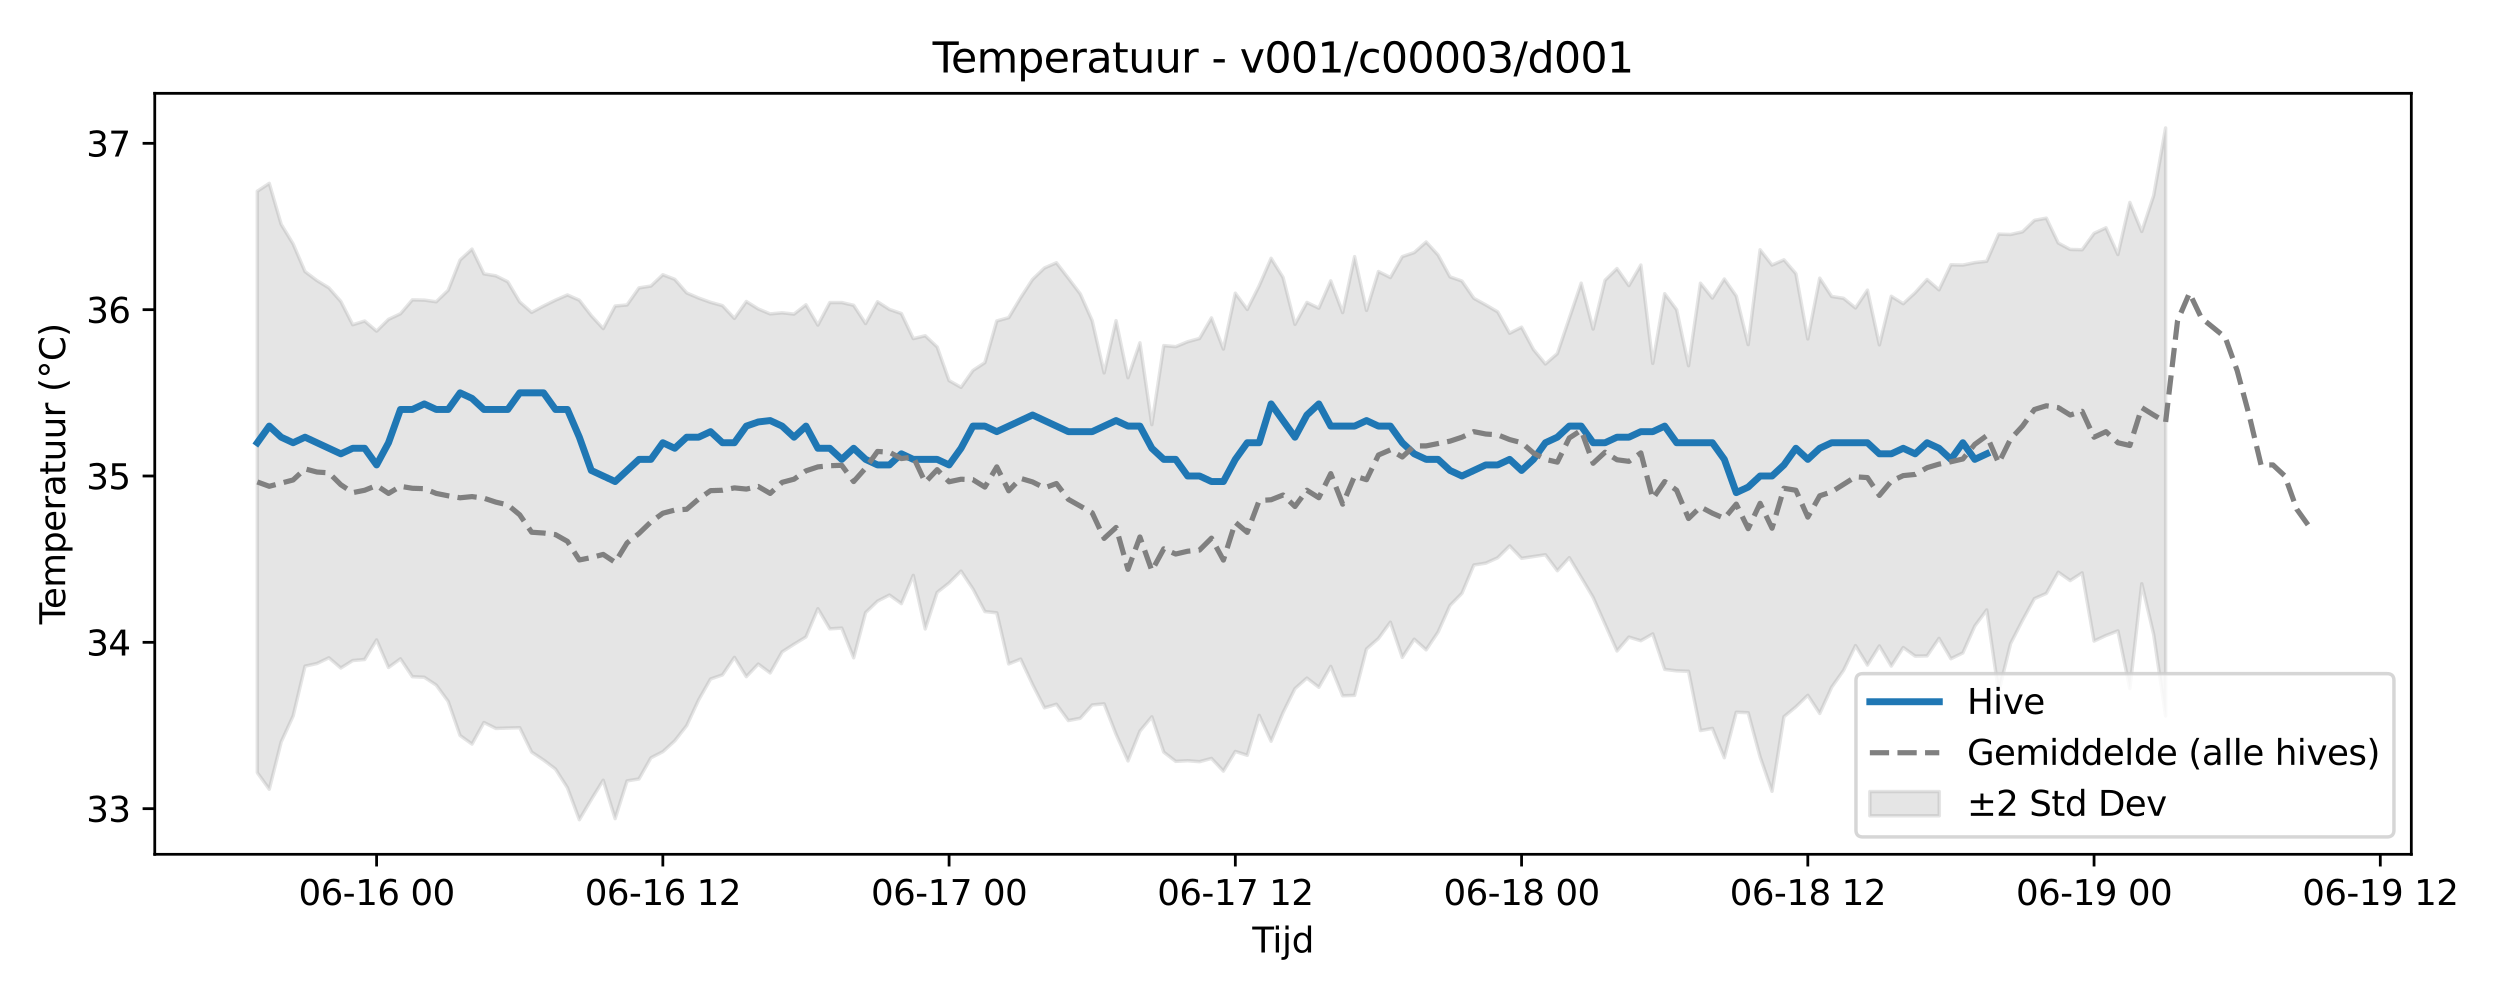 <?xml version="1.0" encoding="utf-8" standalone="no"?>
<!DOCTYPE svg PUBLIC "-//W3C//DTD SVG 1.1//EN"
  "http://www.w3.org/Graphics/SVG/1.1/DTD/svg11.dtd">
<svg xmlns:xlink="http://www.w3.org/1999/xlink" width="720pt" height="288pt" viewBox="0 0 720 288" xmlns="http://www.w3.org/2000/svg" version="1.1">
 <defs>
  <style type="text/css">*{stroke-linejoin: round; stroke-linecap: butt}</style>
 </defs>
 <g id="figure_1">
  <g id="patch_1">
   <path d="M 0 288 
L 720 288 
L 720 0 
L 0 0 
z
" style="fill: #ffffff"/>
  </g>
  <g id="axes_1">
   <g id="patch_2">
    <path d="M 44.57 246.04 
L 694.458 246.04 
L 694.458 26.88 
L 44.57 26.88 
z
" style="fill: #ffffff"/>
   </g>
   <g id="FillBetweenPolyCollection_1">
    <defs>
     <path id="mcba9073048" d="M 74.11 -232.936 
L 74.11 -65.467 
L 77.545 -60.697 
L 80.98 -74.314 
L 84.415 -81.785 
L 87.85 -96.146 
L 91.285 -96.903 
L 94.72 -98.552 
L 98.155 -95.611 
L 101.59 -97.761 
L 105.025 -98.066 
L 108.46 -103.706 
L 111.895 -95.758 
L 115.329 -98.254 
L 118.764 -93.105 
L 122.199 -92.952 
L 125.634 -90.692 
L 129.069 -86.013 
L 132.504 -76.17 
L 135.939 -73.7 
L 139.374 -79.916 
L 142.809 -78.207 
L 146.244 -78.321 
L 149.679 -78.419 
L 153.114 -71.398 
L 156.549 -69.102 
L 159.984 -66.494 
L 163.418 -61.129 
L 166.853 -51.922 
L 170.288 -57.728 
L 173.723 -63.29 
L 177.158 -52.234 
L 180.593 -63.094 
L 184.028 -63.657 
L 187.463 -69.746 
L 190.898 -71.509 
L 194.333 -74.642 
L 197.768 -79.026 
L 201.203 -86.42 
L 204.638 -92.445 
L 208.072 -93.63 
L 211.507 -98.669 
L 214.942 -93.121 
L 218.377 -96.745 
L 221.812 -94.189 
L 225.247 -100.257 
L 228.682 -102.459 
L 232.117 -104.56 
L 235.552 -112.694 
L 238.987 -106.892 
L 242.422 -107.108 
L 245.857 -98.554 
L 249.292 -111.562 
L 252.727 -114.868 
L 256.161 -116.622 
L 259.596 -114.153 
L 263.031 -122.297 
L 266.466 -106.865 
L 269.901 -117.395 
L 273.336 -120.101 
L 276.771 -123.523 
L 280.206 -118.385 
L 283.641 -111.872 
L 287.076 -111.505 
L 290.511 -96.785 
L 293.946 -98.182 
L 297.381 -90.851 
L 300.816 -84.145 
L 304.25 -85.165 
L 307.685 -80.475 
L 311.12 -81.133 
L 314.555 -84.973 
L 317.99 -85.285 
L 321.425 -76.521 
L 324.86 -68.855 
L 328.295 -77.425 
L 331.73 -81.554 
L 335.165 -71.378 
L 338.6 -68.726 
L 342.035 -68.908 
L 345.47 -68.639 
L 348.904 -69.566 
L 352.339 -65.922 
L 355.774 -71.575 
L 359.209 -70.478 
L 362.644 -81.977 
L 366.079 -74.526 
L 369.514 -82.755 
L 372.949 -89.666 
L 376.384 -92.711 
L 379.819 -90.066 
L 383.254 -96.074 
L 386.689 -87.609 
L 390.124 -87.739 
L 393.559 -101.095 
L 396.993 -104.113 
L 400.428 -108.805 
L 403.863 -98.673 
L 407.298 -103.905 
L 410.733 -100.845 
L 414.168 -105.962 
L 417.603 -113.628 
L 421.038 -117.116 
L 424.473 -125.276 
L 427.908 -125.812 
L 431.343 -127.363 
L 434.778 -130.782 
L 438.213 -127.203 
L 441.647 -127.716 
L 445.082 -128.231 
L 448.517 -123.631 
L 451.952 -127.396 
L 455.387 -121.722 
L 458.822 -115.939 
L 462.257 -108.224 
L 465.692 -100.519 
L 469.127 -104.516 
L 472.562 -103.468 
L 475.997 -105.432 
L 479.432 -95.215 
L 482.867 -94.793 
L 486.302 -94.668 
L 489.736 -77.595 
L 493.171 -78.221 
L 496.606 -69.768 
L 500.041 -82.883 
L 503.476 -82.738 
L 506.911 -70.021 
L 510.346 -60.088 
L 513.781 -81.582 
L 517.216 -84.422 
L 520.651 -87.752 
L 524.086 -82.527 
L 527.521 -90.081 
L 530.956 -94.946 
L 534.391 -102.063 
L 537.825 -96.459 
L 541.26 -101.97 
L 544.695 -96.181 
L 548.13 -101.516 
L 551.565 -99.034 
L 555 -99.105 
L 558.435 -104.139 
L 561.87 -98.284 
L 565.305 -99.966 
L 568.74 -107.702 
L 572.175 -112.332 
L 575.61 -88.7 
L 579.045 -102.644 
L 582.479 -109.329 
L 585.914 -115.597 
L 589.349 -117.1 
L 592.784 -123.203 
L 596.219 -120.788 
L 599.654 -123.007 
L 603.089 -103.378 
L 606.524 -104.975 
L 609.959 -106.298 
L 613.394 -89.693 
L 616.829 -119.877 
L 620.264 -105.249 
L 623.699 -81.801 
L 623.699 -251.158 
L 623.699 -251.158 
L 620.264 -231.702 
L 616.829 -221.332 
L 613.394 -229.695 
L 609.959 -214.686 
L 606.524 -222.396 
L 603.089 -220.799 
L 599.654 -216.074 
L 596.219 -216.164 
L 592.784 -218.007 
L 589.349 -225.174 
L 585.914 -224.548 
L 582.479 -221.236 
L 579.045 -220.469 
L 575.61 -220.575 
L 572.175 -212.758 
L 568.74 -212.37 
L 565.305 -211.666 
L 561.87 -211.751 
L 558.435 -204.528 
L 555 -207.509 
L 551.565 -203.702 
L 548.13 -200.536 
L 544.695 -202.678 
L 541.26 -188.676 
L 537.825 -204.452 
L 534.391 -199.305 
L 530.956 -202.088 
L 527.521 -202.619 
L 524.086 -207.892 
L 520.651 -190.388 
L 517.216 -209.19 
L 513.781 -213.171 
L 510.346 -211.665 
L 506.911 -216.064 
L 503.476 -188.748 
L 500.041 -202.745 
L 496.606 -207.649 
L 493.171 -202.161 
L 489.736 -206.437 
L 486.302 -182.673 
L 482.867 -198.819 
L 479.432 -203.415 
L 475.997 -183.352 
L 472.562 -211.662 
L 469.127 -205.748 
L 465.692 -210.657 
L 462.257 -207.286 
L 458.822 -193.23 
L 455.387 -206.447 
L 451.952 -196.325 
L 448.517 -186.176 
L 445.082 -183.173 
L 441.647 -187.338 
L 438.213 -193.781 
L 434.778 -192.027 
L 431.343 -198.183 
L 427.908 -200.19 
L 424.473 -202.095 
L 421.038 -207.062 
L 417.603 -208.268 
L 414.168 -214.566 
L 410.733 -218.315 
L 407.298 -215.255 
L 403.863 -214.1 
L 400.428 -208.073 
L 396.993 -209.8 
L 393.559 -198.6 
L 390.124 -214.085 
L 386.689 -197.982 
L 383.254 -207.118 
L 379.819 -199.25 
L 376.384 -200.902 
L 372.949 -194.594 
L 369.514 -208.12 
L 366.079 -213.612 
L 362.644 -205.705 
L 359.209 -198.879 
L 355.774 -203.561 
L 352.339 -187.468 
L 348.904 -196.446 
L 345.47 -190.53 
L 342.035 -189.576 
L 338.6 -188.162 
L 335.165 -188.475 
L 331.73 -165.715 
L 328.295 -189.271 
L 324.86 -179.213 
L 321.425 -195.65 
L 317.99 -180.613 
L 314.555 -195.638 
L 311.12 -203.355 
L 307.685 -207.89 
L 304.25 -212.325 
L 300.816 -210.836 
L 297.381 -207.552 
L 293.946 -202.273 
L 290.511 -196.523 
L 287.076 -195.565 
L 283.641 -183.565 
L 280.206 -181.31 
L 276.771 -176.438 
L 273.336 -178.396 
L 269.901 -188.078 
L 266.466 -191.309 
L 263.031 -190.476 
L 259.596 -197.707 
L 256.161 -198.887 
L 252.727 -201.098 
L 249.292 -194.824 
L 245.857 -200.076 
L 242.422 -200.874 
L 238.987 -200.862 
L 235.552 -194.376 
L 232.117 -200.229 
L 228.682 -197.54 
L 225.247 -197.917 
L 221.812 -197.598 
L 218.377 -199.034 
L 214.942 -201.175 
L 211.507 -196.312 
L 208.072 -199.983 
L 204.638 -200.939 
L 201.203 -202.174 
L 197.768 -203.637 
L 194.333 -207.565 
L 190.898 -208.874 
L 187.463 -205.618 
L 184.028 -205.092 
L 180.593 -200.181 
L 177.158 -199.864 
L 173.723 -193.37 
L 170.288 -197.107 
L 166.853 -201.544 
L 163.418 -203.058 
L 159.984 -201.57 
L 156.549 -199.875 
L 153.114 -198.035 
L 149.679 -201.051 
L 146.244 -206.852 
L 142.809 -208.563 
L 139.374 -209.134 
L 135.939 -216.262 
L 132.504 -213.108 
L 129.069 -204.406 
L 125.634 -201.095 
L 122.199 -201.573 
L 118.764 -201.648 
L 115.329 -197.639 
L 111.895 -196.029 
L 108.46 -192.643 
L 105.025 -195.547 
L 101.59 -194.482 
L 98.155 -201.194 
L 94.72 -205.097 
L 91.285 -207.201 
L 87.85 -209.784 
L 84.415 -217.757 
L 80.98 -223.404 
L 77.545 -235.196 
L 74.11 -232.936 
z
" style="stroke: #808080; stroke-opacity: 0.2"/>
    </defs>
    <g clip-path="url(#p0c2da0028e)">
     <use xlink:href="#mcba9073048" x="0" y="288" style="fill: #808080; fill-opacity: 0.2; stroke: #808080; stroke-opacity: 0.2"/>
    </g>
   </g>
   <g id="matplotlib.axis_1">
    <g id="xtick_1">
     <g id="line2d_1">
      <defs>
       <path id="m0d8012e1e4" d="M 0 0 
L 0 3.5 
" style="stroke: #000000; stroke-width: 0.8"/>
      </defs>
      <g>
       <use xlink:href="#m0d8012e1e4" x="108.46" y="246.04" style="stroke: #000000; stroke-width: 0.8"/>
      </g>
     </g>
     <g id="text_1">
      <!-- 06-16 00 -->
      <g transform="translate(85.979 260.638) scale(0.1 -0.1)">
       <defs>
        <path id="DejaVuSans-30" d="M 2034 4250 
Q 1547 4250 1301 3770 
Q 1056 3291 1056 2328 
Q 1056 1369 1301 889 
Q 1547 409 2034 409 
Q 2525 409 2770 889 
Q 3016 1369 3016 2328 
Q 3016 3291 2770 3770 
Q 2525 4250 2034 4250 
z
M 2034 4750 
Q 2819 4750 3233 4129 
Q 3647 3509 3647 2328 
Q 3647 1150 3233 529 
Q 2819 -91 2034 -91 
Q 1250 -91 836 529 
Q 422 1150 422 2328 
Q 422 3509 836 4129 
Q 1250 4750 2034 4750 
z
" transform="scale(0.016)"/>
        <path id="DejaVuSans-36" d="M 2113 2584 
Q 1688 2584 1439 2293 
Q 1191 2003 1191 1497 
Q 1191 994 1439 701 
Q 1688 409 2113 409 
Q 2538 409 2786 701 
Q 3034 994 3034 1497 
Q 3034 2003 2786 2293 
Q 2538 2584 2113 2584 
z
M 3366 4563 
L 3366 3988 
Q 3128 4100 2886 4159 
Q 2644 4219 2406 4219 
Q 1781 4219 1451 3797 
Q 1122 3375 1075 2522 
Q 1259 2794 1537 2939 
Q 1816 3084 2150 3084 
Q 2853 3084 3261 2657 
Q 3669 2231 3669 1497 
Q 3669 778 3244 343 
Q 2819 -91 2113 -91 
Q 1303 -91 875 529 
Q 447 1150 447 2328 
Q 447 3434 972 4092 
Q 1497 4750 2381 4750 
Q 2619 4750 2861 4703 
Q 3103 4656 3366 4563 
z
" transform="scale(0.016)"/>
        <path id="DejaVuSans-2d" d="M 313 2009 
L 1997 2009 
L 1997 1497 
L 313 1497 
L 313 2009 
z
" transform="scale(0.016)"/>
        <path id="DejaVuSans-31" d="M 794 531 
L 1825 531 
L 1825 4091 
L 703 3866 
L 703 4441 
L 1819 4666 
L 2450 4666 
L 2450 531 
L 3481 531 
L 3481 0 
L 794 0 
L 794 531 
z
" transform="scale(0.016)"/>
        <path id="DejaVuSans-20" transform="scale(0.016)"/>
       </defs>
       <use xlink:href="#DejaVuSans-30"/>
       <use xlink:href="#DejaVuSans-36" transform="translate(63.623 0)"/>
       <use xlink:href="#DejaVuSans-2d" transform="translate(127.246 0)"/>
       <use xlink:href="#DejaVuSans-31" transform="translate(163.33 0)"/>
       <use xlink:href="#DejaVuSans-36" transform="translate(226.953 0)"/>
       <use xlink:href="#DejaVuSans-20" transform="translate(290.576 0)"/>
       <use xlink:href="#DejaVuSans-30" transform="translate(322.363 0)"/>
       <use xlink:href="#DejaVuSans-30" transform="translate(385.986 0)"/>
      </g>
     </g>
    </g>
    <g id="xtick_2">
     <g id="line2d_2">
      <g>
       <use xlink:href="#m0d8012e1e4" x="190.898" y="246.04" style="stroke: #000000; stroke-width: 0.8"/>
      </g>
     </g>
     <g id="text_2">
      <!-- 06-16 12 -->
      <g transform="translate(168.417 260.638) scale(0.1 -0.1)">
       <defs>
        <path id="DejaVuSans-32" d="M 1228 531 
L 3431 531 
L 3431 0 
L 469 0 
L 469 531 
Q 828 903 1448 1529 
Q 2069 2156 2228 2338 
Q 2531 2678 2651 2914 
Q 2772 3150 2772 3378 
Q 2772 3750 2511 3984 
Q 2250 4219 1831 4219 
Q 1534 4219 1204 4116 
Q 875 4013 500 3803 
L 500 4441 
Q 881 4594 1212 4672 
Q 1544 4750 1819 4750 
Q 2544 4750 2975 4387 
Q 3406 4025 3406 3419 
Q 3406 3131 3298 2873 
Q 3191 2616 2906 2266 
Q 2828 2175 2409 1742 
Q 1991 1309 1228 531 
z
" transform="scale(0.016)"/>
       </defs>
       <use xlink:href="#DejaVuSans-30"/>
       <use xlink:href="#DejaVuSans-36" transform="translate(63.623 0)"/>
       <use xlink:href="#DejaVuSans-2d" transform="translate(127.246 0)"/>
       <use xlink:href="#DejaVuSans-31" transform="translate(163.33 0)"/>
       <use xlink:href="#DejaVuSans-36" transform="translate(226.953 0)"/>
       <use xlink:href="#DejaVuSans-20" transform="translate(290.576 0)"/>
       <use xlink:href="#DejaVuSans-31" transform="translate(322.363 0)"/>
       <use xlink:href="#DejaVuSans-32" transform="translate(385.986 0)"/>
      </g>
     </g>
    </g>
    <g id="xtick_3">
     <g id="line2d_3">
      <g>
       <use xlink:href="#m0d8012e1e4" x="273.336" y="246.04" style="stroke: #000000; stroke-width: 0.8"/>
      </g>
     </g>
     <g id="text_3">
      <!-- 06-17 00 -->
      <g transform="translate(250.856 260.638) scale(0.1 -0.1)">
       <defs>
        <path id="DejaVuSans-37" d="M 525 4666 
L 3525 4666 
L 3525 4397 
L 1831 0 
L 1172 0 
L 2766 4134 
L 525 4134 
L 525 4666 
z
" transform="scale(0.016)"/>
       </defs>
       <use xlink:href="#DejaVuSans-30"/>
       <use xlink:href="#DejaVuSans-36" transform="translate(63.623 0)"/>
       <use xlink:href="#DejaVuSans-2d" transform="translate(127.246 0)"/>
       <use xlink:href="#DejaVuSans-31" transform="translate(163.33 0)"/>
       <use xlink:href="#DejaVuSans-37" transform="translate(226.953 0)"/>
       <use xlink:href="#DejaVuSans-20" transform="translate(290.576 0)"/>
       <use xlink:href="#DejaVuSans-30" transform="translate(322.363 0)"/>
       <use xlink:href="#DejaVuSans-30" transform="translate(385.986 0)"/>
      </g>
     </g>
    </g>
    <g id="xtick_4">
     <g id="line2d_4">
      <g>
       <use xlink:href="#m0d8012e1e4" x="355.774" y="246.04" style="stroke: #000000; stroke-width: 0.8"/>
      </g>
     </g>
     <g id="text_4">
      <!-- 06-17 12 -->
      <g transform="translate(333.294 260.638) scale(0.1 -0.1)">
       <use xlink:href="#DejaVuSans-30"/>
       <use xlink:href="#DejaVuSans-36" transform="translate(63.623 0)"/>
       <use xlink:href="#DejaVuSans-2d" transform="translate(127.246 0)"/>
       <use xlink:href="#DejaVuSans-31" transform="translate(163.33 0)"/>
       <use xlink:href="#DejaVuSans-37" transform="translate(226.953 0)"/>
       <use xlink:href="#DejaVuSans-20" transform="translate(290.576 0)"/>
       <use xlink:href="#DejaVuSans-31" transform="translate(322.363 0)"/>
       <use xlink:href="#DejaVuSans-32" transform="translate(385.986 0)"/>
      </g>
     </g>
    </g>
    <g id="xtick_5">
     <g id="line2d_5">
      <g>
       <use xlink:href="#m0d8012e1e4" x="438.213" y="246.04" style="stroke: #000000; stroke-width: 0.8"/>
      </g>
     </g>
     <g id="text_5">
      <!-- 06-18 00 -->
      <g transform="translate(415.732 260.638) scale(0.1 -0.1)">
       <defs>
        <path id="DejaVuSans-38" d="M 2034 2216 
Q 1584 2216 1326 1975 
Q 1069 1734 1069 1313 
Q 1069 891 1326 650 
Q 1584 409 2034 409 
Q 2484 409 2743 651 
Q 3003 894 3003 1313 
Q 3003 1734 2745 1975 
Q 2488 2216 2034 2216 
z
M 1403 2484 
Q 997 2584 770 2862 
Q 544 3141 544 3541 
Q 544 4100 942 4425 
Q 1341 4750 2034 4750 
Q 2731 4750 3128 4425 
Q 3525 4100 3525 3541 
Q 3525 3141 3298 2862 
Q 3072 2584 2669 2484 
Q 3125 2378 3379 2068 
Q 3634 1759 3634 1313 
Q 3634 634 3220 271 
Q 2806 -91 2034 -91 
Q 1263 -91 848 271 
Q 434 634 434 1313 
Q 434 1759 690 2068 
Q 947 2378 1403 2484 
z
M 1172 3481 
Q 1172 3119 1398 2916 
Q 1625 2713 2034 2713 
Q 2441 2713 2670 2916 
Q 2900 3119 2900 3481 
Q 2900 3844 2670 4047 
Q 2441 4250 2034 4250 
Q 1625 4250 1398 4047 
Q 1172 3844 1172 3481 
z
" transform="scale(0.016)"/>
       </defs>
       <use xlink:href="#DejaVuSans-30"/>
       <use xlink:href="#DejaVuSans-36" transform="translate(63.623 0)"/>
       <use xlink:href="#DejaVuSans-2d" transform="translate(127.246 0)"/>
       <use xlink:href="#DejaVuSans-31" transform="translate(163.33 0)"/>
       <use xlink:href="#DejaVuSans-38" transform="translate(226.953 0)"/>
       <use xlink:href="#DejaVuSans-20" transform="translate(290.576 0)"/>
       <use xlink:href="#DejaVuSans-30" transform="translate(322.363 0)"/>
       <use xlink:href="#DejaVuSans-30" transform="translate(385.986 0)"/>
      </g>
     </g>
    </g>
    <g id="xtick_6">
     <g id="line2d_6">
      <g>
       <use xlink:href="#m0d8012e1e4" x="520.651" y="246.04" style="stroke: #000000; stroke-width: 0.8"/>
      </g>
     </g>
     <g id="text_6">
      <!-- 06-18 12 -->
      <g transform="translate(498.17 260.638) scale(0.1 -0.1)">
       <use xlink:href="#DejaVuSans-30"/>
       <use xlink:href="#DejaVuSans-36" transform="translate(63.623 0)"/>
       <use xlink:href="#DejaVuSans-2d" transform="translate(127.246 0)"/>
       <use xlink:href="#DejaVuSans-31" transform="translate(163.33 0)"/>
       <use xlink:href="#DejaVuSans-38" transform="translate(226.953 0)"/>
       <use xlink:href="#DejaVuSans-20" transform="translate(290.576 0)"/>
       <use xlink:href="#DejaVuSans-31" transform="translate(322.363 0)"/>
       <use xlink:href="#DejaVuSans-32" transform="translate(385.986 0)"/>
      </g>
     </g>
    </g>
    <g id="xtick_7">
     <g id="line2d_7">
      <g>
       <use xlink:href="#m0d8012e1e4" x="603.089" y="246.04" style="stroke: #000000; stroke-width: 0.8"/>
      </g>
     </g>
     <g id="text_7">
      <!-- 06-19 00 -->
      <g transform="translate(580.609 260.638) scale(0.1 -0.1)">
       <defs>
        <path id="DejaVuSans-39" d="M 703 97 
L 703 672 
Q 941 559 1184 500 
Q 1428 441 1663 441 
Q 2288 441 2617 861 
Q 2947 1281 2994 2138 
Q 2813 1869 2534 1725 
Q 2256 1581 1919 1581 
Q 1219 1581 811 2004 
Q 403 2428 403 3163 
Q 403 3881 828 4315 
Q 1253 4750 1959 4750 
Q 2769 4750 3195 4129 
Q 3622 3509 3622 2328 
Q 3622 1225 3098 567 
Q 2575 -91 1691 -91 
Q 1453 -91 1209 -44 
Q 966 3 703 97 
z
M 1959 2075 
Q 2384 2075 2632 2365 
Q 2881 2656 2881 3163 
Q 2881 3666 2632 3958 
Q 2384 4250 1959 4250 
Q 1534 4250 1286 3958 
Q 1038 3666 1038 3163 
Q 1038 2656 1286 2365 
Q 1534 2075 1959 2075 
z
" transform="scale(0.016)"/>
       </defs>
       <use xlink:href="#DejaVuSans-30"/>
       <use xlink:href="#DejaVuSans-36" transform="translate(63.623 0)"/>
       <use xlink:href="#DejaVuSans-2d" transform="translate(127.246 0)"/>
       <use xlink:href="#DejaVuSans-31" transform="translate(163.33 0)"/>
       <use xlink:href="#DejaVuSans-39" transform="translate(226.953 0)"/>
       <use xlink:href="#DejaVuSans-20" transform="translate(290.576 0)"/>
       <use xlink:href="#DejaVuSans-30" transform="translate(322.363 0)"/>
       <use xlink:href="#DejaVuSans-30" transform="translate(385.986 0)"/>
      </g>
     </g>
    </g>
    <g id="xtick_8">
     <g id="line2d_8">
      <g>
       <use xlink:href="#m0d8012e1e4" x="685.527" y="246.04" style="stroke: #000000; stroke-width: 0.8"/>
      </g>
     </g>
     <g id="text_8">
      <!-- 06-19 12 -->
      <g transform="translate(663.047 260.638) scale(0.1 -0.1)">
       <use xlink:href="#DejaVuSans-30"/>
       <use xlink:href="#DejaVuSans-36" transform="translate(63.623 0)"/>
       <use xlink:href="#DejaVuSans-2d" transform="translate(127.246 0)"/>
       <use xlink:href="#DejaVuSans-31" transform="translate(163.33 0)"/>
       <use xlink:href="#DejaVuSans-39" transform="translate(226.953 0)"/>
       <use xlink:href="#DejaVuSans-20" transform="translate(290.576 0)"/>
       <use xlink:href="#DejaVuSans-31" transform="translate(322.363 0)"/>
       <use xlink:href="#DejaVuSans-32" transform="translate(385.986 0)"/>
      </g>
     </g>
    </g>
    <g id="text_9">
     <!-- Tijd -->
     <g transform="translate(360.664 274.317) scale(0.1 -0.1)">
      <defs>
       <path id="DejaVuSans-54" d="M -19 4666 
L 3928 4666 
L 3928 4134 
L 2272 4134 
L 2272 0 
L 1638 0 
L 1638 4134 
L -19 4134 
L -19 4666 
z
" transform="scale(0.016)"/>
       <path id="DejaVuSans-69" d="M 603 3500 
L 1178 3500 
L 1178 0 
L 603 0 
L 603 3500 
z
M 603 4863 
L 1178 4863 
L 1178 4134 
L 603 4134 
L 603 4863 
z
" transform="scale(0.016)"/>
       <path id="DejaVuSans-6a" d="M 603 3500 
L 1178 3500 
L 1178 -63 
Q 1178 -731 923 -1031 
Q 669 -1331 103 -1331 
L -116 -1331 
L -116 -844 
L 38 -844 
Q 366 -844 484 -692 
Q 603 -541 603 -63 
L 603 3500 
z
M 603 4863 
L 1178 4863 
L 1178 4134 
L 603 4134 
L 603 4863 
z
" transform="scale(0.016)"/>
       <path id="DejaVuSans-64" d="M 2906 2969 
L 2906 4863 
L 3481 4863 
L 3481 0 
L 2906 0 
L 2906 525 
Q 2725 213 2448 61 
Q 2172 -91 1784 -91 
Q 1150 -91 751 415 
Q 353 922 353 1747 
Q 353 2572 751 3078 
Q 1150 3584 1784 3584 
Q 2172 3584 2448 3432 
Q 2725 3281 2906 2969 
z
M 947 1747 
Q 947 1113 1208 752 
Q 1469 391 1925 391 
Q 2381 391 2643 752 
Q 2906 1113 2906 1747 
Q 2906 2381 2643 2742 
Q 2381 3103 1925 3103 
Q 1469 3103 1208 2742 
Q 947 2381 947 1747 
z
" transform="scale(0.016)"/>
      </defs>
      <use xlink:href="#DejaVuSans-54"/>
      <use xlink:href="#DejaVuSans-69" transform="translate(57.959 0)"/>
      <use xlink:href="#DejaVuSans-6a" transform="translate(85.742 0)"/>
      <use xlink:href="#DejaVuSans-64" transform="translate(113.525 0)"/>
     </g>
    </g>
   </g>
   <g id="matplotlib.axis_2">
    <g id="ytick_1">
     <g id="line2d_9">
      <defs>
       <path id="medb1a03df4" d="M 0 0 
L -3.5 0 
" style="stroke: #000000; stroke-width: 0.8"/>
      </defs>
      <g>
       <use xlink:href="#medb1a03df4" x="44.57" y="232.891" style="stroke: #000000; stroke-width: 0.8"/>
      </g>
     </g>
     <g id="text_10">
      <!-- 33 -->
      <g transform="translate(24.845 236.69) scale(0.1 -0.1)">
       <defs>
        <path id="DejaVuSans-33" d="M 2597 2516 
Q 3050 2419 3304 2112 
Q 3559 1806 3559 1356 
Q 3559 666 3084 287 
Q 2609 -91 1734 -91 
Q 1441 -91 1130 -33 
Q 819 25 488 141 
L 488 750 
Q 750 597 1062 519 
Q 1375 441 1716 441 
Q 2309 441 2620 675 
Q 2931 909 2931 1356 
Q 2931 1769 2642 2001 
Q 2353 2234 1838 2234 
L 1294 2234 
L 1294 2753 
L 1863 2753 
Q 2328 2753 2575 2939 
Q 2822 3125 2822 3475 
Q 2822 3834 2567 4026 
Q 2313 4219 1838 4219 
Q 1578 4219 1281 4162 
Q 984 4106 628 3988 
L 628 4550 
Q 988 4650 1302 4700 
Q 1616 4750 1894 4750 
Q 2613 4750 3031 4423 
Q 3450 4097 3450 3541 
Q 3450 3153 3228 2886 
Q 3006 2619 2597 2516 
z
" transform="scale(0.016)"/>
       </defs>
       <use xlink:href="#DejaVuSans-33"/>
       <use xlink:href="#DejaVuSans-33" transform="translate(63.623 0)"/>
      </g>
     </g>
    </g>
    <g id="ytick_2">
     <g id="line2d_10">
      <g>
       <use xlink:href="#medb1a03df4" x="44.57" y="184.989" style="stroke: #000000; stroke-width: 0.8"/>
      </g>
     </g>
     <g id="text_11">
      <!-- 34 -->
      <g transform="translate(24.845 188.789) scale(0.1 -0.1)">
       <defs>
        <path id="DejaVuSans-34" d="M 2419 4116 
L 825 1625 
L 2419 1625 
L 2419 4116 
z
M 2253 4666 
L 3047 4666 
L 3047 1625 
L 3713 1625 
L 3713 1100 
L 3047 1100 
L 3047 0 
L 2419 0 
L 2419 1100 
L 313 1100 
L 313 1709 
L 2253 4666 
z
" transform="scale(0.016)"/>
       </defs>
       <use xlink:href="#DejaVuSans-33"/>
       <use xlink:href="#DejaVuSans-34" transform="translate(63.623 0)"/>
      </g>
     </g>
    </g>
    <g id="ytick_3">
     <g id="line2d_11">
      <g>
       <use xlink:href="#medb1a03df4" x="44.57" y="137.088" style="stroke: #000000; stroke-width: 0.8"/>
      </g>
     </g>
     <g id="text_12">
      <!-- 35 -->
      <g transform="translate(24.845 140.887) scale(0.1 -0.1)">
       <defs>
        <path id="DejaVuSans-35" d="M 691 4666 
L 3169 4666 
L 3169 4134 
L 1269 4134 
L 1269 2991 
Q 1406 3038 1543 3061 
Q 1681 3084 1819 3084 
Q 2600 3084 3056 2656 
Q 3513 2228 3513 1497 
Q 3513 744 3044 326 
Q 2575 -91 1722 -91 
Q 1428 -91 1123 -41 
Q 819 9 494 109 
L 494 744 
Q 775 591 1075 516 
Q 1375 441 1709 441 
Q 2250 441 2565 725 
Q 2881 1009 2881 1497 
Q 2881 1984 2565 2268 
Q 2250 2553 1709 2553 
Q 1456 2553 1204 2497 
Q 953 2441 691 2322 
L 691 4666 
z
" transform="scale(0.016)"/>
       </defs>
       <use xlink:href="#DejaVuSans-33"/>
       <use xlink:href="#DejaVuSans-35" transform="translate(63.623 0)"/>
      </g>
     </g>
    </g>
    <g id="ytick_4">
     <g id="line2d_12">
      <g>
       <use xlink:href="#medb1a03df4" x="44.57" y="89.187" style="stroke: #000000; stroke-width: 0.8"/>
      </g>
     </g>
     <g id="text_13">
      <!-- 36 -->
      <g transform="translate(24.845 92.986) scale(0.1 -0.1)">
       <use xlink:href="#DejaVuSans-33"/>
       <use xlink:href="#DejaVuSans-36" transform="translate(63.623 0)"/>
      </g>
     </g>
    </g>
    <g id="ytick_5">
     <g id="line2d_13">
      <g>
       <use xlink:href="#medb1a03df4" x="44.57" y="41.285" style="stroke: #000000; stroke-width: 0.8"/>
      </g>
     </g>
     <g id="text_14">
      <!-- 37 -->
      <g transform="translate(24.845 45.085) scale(0.1 -0.1)">
       <use xlink:href="#DejaVuSans-33"/>
       <use xlink:href="#DejaVuSans-37" transform="translate(63.623 0)"/>
      </g>
     </g>
    </g>
    <g id="text_15">
     <!-- Temperatuur (°C) -->
     <g transform="translate(18.765 179.816) rotate(-90) scale(0.1 -0.1)">
      <defs>
       <path id="DejaVuSans-65" d="M 3597 1894 
L 3597 1613 
L 953 1613 
Q 991 1019 1311 708 
Q 1631 397 2203 397 
Q 2534 397 2845 478 
Q 3156 559 3463 722 
L 3463 178 
Q 3153 47 2828 -22 
Q 2503 -91 2169 -91 
Q 1331 -91 842 396 
Q 353 884 353 1716 
Q 353 2575 817 3079 
Q 1281 3584 2069 3584 
Q 2775 3584 3186 3129 
Q 3597 2675 3597 1894 
z
M 3022 2063 
Q 3016 2534 2758 2815 
Q 2500 3097 2075 3097 
Q 1594 3097 1305 2825 
Q 1016 2553 972 2059 
L 3022 2063 
z
" transform="scale(0.016)"/>
       <path id="DejaVuSans-6d" d="M 3328 2828 
Q 3544 3216 3844 3400 
Q 4144 3584 4550 3584 
Q 5097 3584 5394 3201 
Q 5691 2819 5691 2113 
L 5691 0 
L 5113 0 
L 5113 2094 
Q 5113 2597 4934 2840 
Q 4756 3084 4391 3084 
Q 3944 3084 3684 2787 
Q 3425 2491 3425 1978 
L 3425 0 
L 2847 0 
L 2847 2094 
Q 2847 2600 2669 2842 
Q 2491 3084 2119 3084 
Q 1678 3084 1418 2786 
Q 1159 2488 1159 1978 
L 1159 0 
L 581 0 
L 581 3500 
L 1159 3500 
L 1159 2956 
Q 1356 3278 1631 3431 
Q 1906 3584 2284 3584 
Q 2666 3584 2933 3390 
Q 3200 3197 3328 2828 
z
" transform="scale(0.016)"/>
       <path id="DejaVuSans-70" d="M 1159 525 
L 1159 -1331 
L 581 -1331 
L 581 3500 
L 1159 3500 
L 1159 2969 
Q 1341 3281 1617 3432 
Q 1894 3584 2278 3584 
Q 2916 3584 3314 3078 
Q 3713 2572 3713 1747 
Q 3713 922 3314 415 
Q 2916 -91 2278 -91 
Q 1894 -91 1617 61 
Q 1341 213 1159 525 
z
M 3116 1747 
Q 3116 2381 2855 2742 
Q 2594 3103 2138 3103 
Q 1681 3103 1420 2742 
Q 1159 2381 1159 1747 
Q 1159 1113 1420 752 
Q 1681 391 2138 391 
Q 2594 391 2855 752 
Q 3116 1113 3116 1747 
z
" transform="scale(0.016)"/>
       <path id="DejaVuSans-72" d="M 2631 2963 
Q 2534 3019 2420 3045 
Q 2306 3072 2169 3072 
Q 1681 3072 1420 2755 
Q 1159 2438 1159 1844 
L 1159 0 
L 581 0 
L 581 3500 
L 1159 3500 
L 1159 2956 
Q 1341 3275 1631 3429 
Q 1922 3584 2338 3584 
Q 2397 3584 2469 3576 
Q 2541 3569 2628 3553 
L 2631 2963 
z
" transform="scale(0.016)"/>
       <path id="DejaVuSans-61" d="M 2194 1759 
Q 1497 1759 1228 1600 
Q 959 1441 959 1056 
Q 959 750 1161 570 
Q 1363 391 1709 391 
Q 2188 391 2477 730 
Q 2766 1069 2766 1631 
L 2766 1759 
L 2194 1759 
z
M 3341 1997 
L 3341 0 
L 2766 0 
L 2766 531 
Q 2569 213 2275 61 
Q 1981 -91 1556 -91 
Q 1019 -91 701 211 
Q 384 513 384 1019 
Q 384 1609 779 1909 
Q 1175 2209 1959 2209 
L 2766 2209 
L 2766 2266 
Q 2766 2663 2505 2880 
Q 2244 3097 1772 3097 
Q 1472 3097 1187 3025 
Q 903 2953 641 2809 
L 641 3341 
Q 956 3463 1253 3523 
Q 1550 3584 1831 3584 
Q 2591 3584 2966 3190 
Q 3341 2797 3341 1997 
z
" transform="scale(0.016)"/>
       <path id="DejaVuSans-74" d="M 1172 4494 
L 1172 3500 
L 2356 3500 
L 2356 3053 
L 1172 3053 
L 1172 1153 
Q 1172 725 1289 603 
Q 1406 481 1766 481 
L 2356 481 
L 2356 0 
L 1766 0 
Q 1100 0 847 248 
Q 594 497 594 1153 
L 594 3053 
L 172 3053 
L 172 3500 
L 594 3500 
L 594 4494 
L 1172 4494 
z
" transform="scale(0.016)"/>
       <path id="DejaVuSans-75" d="M 544 1381 
L 544 3500 
L 1119 3500 
L 1119 1403 
Q 1119 906 1312 657 
Q 1506 409 1894 409 
Q 2359 409 2629 706 
Q 2900 1003 2900 1516 
L 2900 3500 
L 3475 3500 
L 3475 0 
L 2900 0 
L 2900 538 
Q 2691 219 2414 64 
Q 2138 -91 1772 -91 
Q 1169 -91 856 284 
Q 544 659 544 1381 
z
M 1991 3584 
L 1991 3584 
z
" transform="scale(0.016)"/>
       <path id="DejaVuSans-28" d="M 1984 4856 
Q 1566 4138 1362 3434 
Q 1159 2731 1159 2009 
Q 1159 1288 1364 580 
Q 1569 -128 1984 -844 
L 1484 -844 
Q 1016 -109 783 600 
Q 550 1309 550 2009 
Q 550 2706 781 3412 
Q 1013 4119 1484 4856 
L 1984 4856 
z
" transform="scale(0.016)"/>
       <path id="DejaVuSans-b0" d="M 1600 4347 
Q 1350 4347 1178 4173 
Q 1006 4000 1006 3750 
Q 1006 3503 1178 3333 
Q 1350 3163 1600 3163 
Q 1850 3163 2022 3333 
Q 2194 3503 2194 3750 
Q 2194 3997 2020 4172 
Q 1847 4347 1600 4347 
z
M 1600 4750 
Q 1800 4750 1984 4673 
Q 2169 4597 2303 4453 
Q 2447 4313 2519 4134 
Q 2591 3956 2591 3750 
Q 2591 3338 2302 3052 
Q 2013 2766 1594 2766 
Q 1172 2766 890 3047 
Q 609 3328 609 3750 
Q 609 4169 896 4459 
Q 1184 4750 1600 4750 
z
" transform="scale(0.016)"/>
       <path id="DejaVuSans-43" d="M 4122 4306 
L 4122 3641 
Q 3803 3938 3442 4084 
Q 3081 4231 2675 4231 
Q 1875 4231 1450 3742 
Q 1025 3253 1025 2328 
Q 1025 1406 1450 917 
Q 1875 428 2675 428 
Q 3081 428 3442 575 
Q 3803 722 4122 1019 
L 4122 359 
Q 3791 134 3420 21 
Q 3050 -91 2638 -91 
Q 1578 -91 968 557 
Q 359 1206 359 2328 
Q 359 3453 968 4101 
Q 1578 4750 2638 4750 
Q 3056 4750 3426 4639 
Q 3797 4528 4122 4306 
z
" transform="scale(0.016)"/>
       <path id="DejaVuSans-29" d="M 513 4856 
L 1013 4856 
Q 1481 4119 1714 3412 
Q 1947 2706 1947 2009 
Q 1947 1309 1714 600 
Q 1481 -109 1013 -844 
L 513 -844 
Q 928 -128 1133 580 
Q 1338 1288 1338 2009 
Q 1338 2731 1133 3434 
Q 928 4138 513 4856 
z
" transform="scale(0.016)"/>
      </defs>
      <use xlink:href="#DejaVuSans-54"/>
      <use xlink:href="#DejaVuSans-65" transform="translate(44.084 0)"/>
      <use xlink:href="#DejaVuSans-6d" transform="translate(105.607 0)"/>
      <use xlink:href="#DejaVuSans-70" transform="translate(203.02 0)"/>
      <use xlink:href="#DejaVuSans-65" transform="translate(266.496 0)"/>
      <use xlink:href="#DejaVuSans-72" transform="translate(328.02 0)"/>
      <use xlink:href="#DejaVuSans-61" transform="translate(369.133 0)"/>
      <use xlink:href="#DejaVuSans-74" transform="translate(430.412 0)"/>
      <use xlink:href="#DejaVuSans-75" transform="translate(469.621 0)"/>
      <use xlink:href="#DejaVuSans-75" transform="translate(533 0)"/>
      <use xlink:href="#DejaVuSans-72" transform="translate(596.379 0)"/>
      <use xlink:href="#DejaVuSans-20" transform="translate(637.492 0)"/>
      <use xlink:href="#DejaVuSans-28" transform="translate(669.279 0)"/>
      <use xlink:href="#DejaVuSans-b0" transform="translate(708.293 0)"/>
      <use xlink:href="#DejaVuSans-43" transform="translate(758.293 0)"/>
      <use xlink:href="#DejaVuSans-29" transform="translate(828.117 0)"/>
     </g>
    </g>
   </g>
   <g id="line2d_14">
    <path d="M 74.11 127.508 
L 77.545 122.718 
L 80.98 125.911 
L 84.415 127.508 
L 87.85 125.911 
L 98.155 130.701 
L 101.59 129.105 
L 105.025 129.105 
L 108.46 133.895 
L 111.895 127.508 
L 115.329 117.928 
L 118.764 117.928 
L 122.199 116.331 
L 125.634 117.928 
L 129.069 117.928 
L 132.504 113.137 
L 135.939 114.734 
L 139.374 117.928 
L 146.244 117.928 
L 149.679 113.137 
L 156.549 113.137 
L 159.984 117.928 
L 163.418 117.928 
L 166.853 125.911 
L 170.288 135.491 
L 177.158 138.685 
L 184.028 132.298 
L 187.463 132.298 
L 190.898 127.508 
L 194.333 129.105 
L 197.768 125.911 
L 201.203 125.911 
L 204.638 124.314 
L 208.072 127.508 
L 211.507 127.508 
L 214.942 122.718 
L 218.377 121.52 
L 221.812 121.121 
L 225.247 122.718 
L 228.682 125.911 
L 232.117 122.718 
L 235.552 129.105 
L 238.987 129.105 
L 242.422 132.298 
L 245.857 129.105 
L 249.292 132.298 
L 252.727 133.895 
L 256.161 133.895 
L 259.596 130.701 
L 263.031 132.298 
L 269.901 132.298 
L 273.336 133.895 
L 276.771 129.105 
L 280.206 122.718 
L 283.641 122.718 
L 287.076 124.314 
L 297.381 119.524 
L 307.685 124.314 
L 314.555 124.314 
L 321.425 121.121 
L 324.86 122.718 
L 328.295 122.718 
L 331.73 129.105 
L 335.165 132.298 
L 338.6 132.298 
L 342.035 137.088 
L 345.47 137.088 
L 348.904 138.685 
L 352.339 138.685 
L 355.774 132.298 
L 359.209 127.508 
L 362.644 127.508 
L 366.079 116.331 
L 372.949 125.911 
L 376.384 119.524 
L 379.819 116.331 
L 383.254 122.718 
L 390.124 122.718 
L 393.559 121.121 
L 396.993 122.718 
L 400.428 122.718 
L 403.863 127.508 
L 407.298 130.701 
L 410.733 132.298 
L 414.168 132.298 
L 417.603 135.491 
L 421.038 137.088 
L 427.908 133.895 
L 431.343 133.895 
L 434.778 132.298 
L 438.213 135.491 
L 441.647 132.298 
L 445.082 127.508 
L 448.517 125.911 
L 451.952 122.718 
L 455.387 122.718 
L 458.822 127.508 
L 462.257 127.508 
L 465.692 125.911 
L 469.127 125.911 
L 472.562 124.314 
L 475.997 124.314 
L 479.432 122.718 
L 482.867 127.508 
L 493.171 127.508 
L 496.606 132.298 
L 500.041 141.878 
L 503.476 140.282 
L 506.911 137.088 
L 510.346 137.088 
L 513.781 133.895 
L 517.216 129.105 
L 520.651 132.298 
L 524.086 129.105 
L 527.521 127.508 
L 537.825 127.508 
L 541.26 130.701 
L 544.695 130.701 
L 548.13 129.105 
L 551.565 130.701 
L 555 127.508 
L 558.435 129.105 
L 561.87 132.298 
L 565.305 127.508 
L 568.74 132.298 
L 572.175 130.701 
L 572.175 130.701 
" clip-path="url(#p0c2da0028e)" style="fill: none; stroke: #1f77b4; stroke-width: 2; stroke-linecap: square"/>
   </g>
   <g id="line2d_15">
    <path d="M 74.11 138.799 
L 77.545 140.053 
L 84.415 138.229 
L 87.85 135.035 
L 91.285 135.948 
L 94.72 136.176 
L 98.155 139.597 
L 101.59 141.878 
L 105.025 141.194 
L 108.46 139.825 
L 111.895 142.106 
L 115.329 140.053 
L 118.764 140.624 
L 122.199 140.738 
L 125.634 142.106 
L 129.069 142.791 
L 132.504 143.361 
L 135.939 143.019 
L 139.374 143.475 
L 142.809 144.615 
L 146.244 145.414 
L 149.679 148.265 
L 153.114 153.283 
L 156.549 153.511 
L 159.984 153.968 
L 163.418 155.907 
L 166.853 161.267 
L 170.288 160.583 
L 173.723 159.67 
L 177.158 161.951 
L 180.593 156.363 
L 184.028 153.625 
L 187.463 150.318 
L 190.898 147.809 
L 194.333 146.897 
L 197.768 146.668 
L 201.203 143.703 
L 204.638 141.308 
L 208.072 141.194 
L 211.507 140.51 
L 214.942 140.852 
L 218.377 140.11 
L 221.812 142.106 
L 225.247 138.913 
L 228.682 138.001 
L 232.117 135.605 
L 235.552 134.465 
L 238.987 134.123 
L 242.422 134.009 
L 245.857 138.685 
L 249.292 134.807 
L 252.727 130.017 
L 256.161 130.245 
L 259.596 132.07 
L 263.031 131.614 
L 266.466 138.913 
L 269.901 135.263 
L 273.336 138.751 
L 276.771 138.02 
L 280.206 138.153 
L 283.641 140.282 
L 287.076 134.465 
L 290.511 141.346 
L 293.946 137.772 
L 297.381 138.799 
L 300.816 140.51 
L 304.25 139.255 
L 307.685 143.817 
L 314.555 147.695 
L 317.99 155.051 
L 321.425 151.915 
L 324.86 163.966 
L 328.295 154.652 
L 331.73 164.365 
L 335.165 158.073 
L 338.6 159.556 
L 342.035 158.758 
L 345.47 158.416 
L 348.904 154.994 
L 352.339 161.305 
L 355.774 150.432 
L 359.209 153.321 
L 362.644 144.159 
L 366.079 143.931 
L 369.514 142.563 
L 372.949 145.87 
L 376.384 141.194 
L 379.819 143.342 
L 383.254 136.404 
L 386.689 145.205 
L 390.124 137.088 
L 393.559 138.153 
L 396.993 131.043 
L 400.428 129.561 
L 403.863 131.614 
L 407.298 128.42 
L 410.733 128.42 
L 417.603 127.052 
L 421.038 125.911 
L 424.473 124.314 
L 427.908 124.999 
L 431.343 125.227 
L 434.778 126.595 
L 438.213 127.508 
L 441.647 130.473 
L 445.082 132.298 
L 448.517 133.096 
L 451.952 126.139 
L 455.387 123.915 
L 458.822 133.416 
L 462.257 130.245 
L 465.692 132.412 
L 469.127 132.868 
L 472.562 130.435 
L 475.997 143.608 
L 479.432 138.685 
L 482.867 141.194 
L 486.302 149.33 
L 489.736 145.984 
L 493.171 147.809 
L 496.606 149.292 
L 500.041 145.186 
L 503.476 152.257 
L 506.911 144.958 
L 510.346 152.124 
L 513.781 140.624 
L 517.216 141.194 
L 520.651 148.93 
L 524.086 142.791 
L 527.521 141.65 
L 534.391 137.316 
L 537.825 137.544 
L 541.26 142.677 
L 544.695 138.571 
L 548.13 136.974 
L 551.565 136.632 
L 555 134.693 
L 558.435 133.667 
L 561.87 132.982 
L 565.305 132.184 
L 568.74 127.964 
L 572.175 125.455 
L 575.61 133.362 
L 579.045 126.443 
L 582.479 122.718 
L 585.914 117.928 
L 589.349 116.863 
L 592.784 117.395 
L 596.219 119.524 
L 599.654 118.46 
L 603.089 125.911 
L 606.524 124.314 
L 609.959 127.508 
L 613.394 128.306 
L 616.829 117.395 
L 620.264 119.524 
L 623.699 121.52 
L 627.134 92.38 
L 630.568 84.397 
L 634.003 91.582 
L 640.873 97.17 
L 644.308 106.751 
L 647.743 119.524 
L 651.178 133.895 
L 654.613 133.895 
L 658.048 137.088 
L 661.483 146.668 
L 664.918 151.459 
L 664.918 151.459 
" clip-path="url(#p0c2da0028e)" style="fill: none; stroke-dasharray: 5.55,2.4; stroke-dashoffset: 0; stroke: #808080; stroke-width: 1.5"/>
   </g>
   <g id="patch_3">
    <path d="M 44.57 246.04 
L 44.57 26.88 
" style="fill: none; stroke: #000000; stroke-width: 0.8; stroke-linejoin: miter; stroke-linecap: square"/>
   </g>
   <g id="patch_4">
    <path d="M 694.458 246.04 
L 694.458 26.88 
" style="fill: none; stroke: #000000; stroke-width: 0.8; stroke-linejoin: miter; stroke-linecap: square"/>
   </g>
   <g id="patch_5">
    <path d="M 44.57 246.04 
L 694.458 246.04 
" style="fill: none; stroke: #000000; stroke-width: 0.8; stroke-linejoin: miter; stroke-linecap: square"/>
   </g>
   <g id="patch_6">
    <path d="M 44.57 26.88 
L 694.458 26.88 
" style="fill: none; stroke: #000000; stroke-width: 0.8; stroke-linejoin: miter; stroke-linecap: square"/>
   </g>
   <g id="text_16">
    <!-- Temperatuur - v001/c00003/d001 -->
    <g transform="translate(268.592 20.88) scale(0.12 -0.12)">
     <defs>
      <path id="DejaVuSans-76" d="M 191 3500 
L 800 3500 
L 1894 563 
L 2988 3500 
L 3597 3500 
L 2284 0 
L 1503 0 
L 191 3500 
z
" transform="scale(0.016)"/>
      <path id="DejaVuSans-2f" d="M 1625 4666 
L 2156 4666 
L 531 -594 
L 0 -594 
L 1625 4666 
z
" transform="scale(0.016)"/>
      <path id="DejaVuSans-63" d="M 3122 3366 
L 3122 2828 
Q 2878 2963 2633 3030 
Q 2388 3097 2138 3097 
Q 1578 3097 1268 2742 
Q 959 2388 959 1747 
Q 959 1106 1268 751 
Q 1578 397 2138 397 
Q 2388 397 2633 464 
Q 2878 531 3122 666 
L 3122 134 
Q 2881 22 2623 -34 
Q 2366 -91 2075 -91 
Q 1284 -91 818 406 
Q 353 903 353 1747 
Q 353 2603 823 3093 
Q 1294 3584 2113 3584 
Q 2378 3584 2631 3529 
Q 2884 3475 3122 3366 
z
" transform="scale(0.016)"/>
     </defs>
     <use xlink:href="#DejaVuSans-54"/>
     <use xlink:href="#DejaVuSans-65" transform="translate(44.084 0)"/>
     <use xlink:href="#DejaVuSans-6d" transform="translate(105.607 0)"/>
     <use xlink:href="#DejaVuSans-70" transform="translate(203.02 0)"/>
     <use xlink:href="#DejaVuSans-65" transform="translate(266.496 0)"/>
     <use xlink:href="#DejaVuSans-72" transform="translate(328.02 0)"/>
     <use xlink:href="#DejaVuSans-61" transform="translate(369.133 0)"/>
     <use xlink:href="#DejaVuSans-74" transform="translate(430.412 0)"/>
     <use xlink:href="#DejaVuSans-75" transform="translate(469.621 0)"/>
     <use xlink:href="#DejaVuSans-75" transform="translate(533 0)"/>
     <use xlink:href="#DejaVuSans-72" transform="translate(596.379 0)"/>
     <use xlink:href="#DejaVuSans-20" transform="translate(637.492 0)"/>
     <use xlink:href="#DejaVuSans-2d" transform="translate(669.279 0)"/>
     <use xlink:href="#DejaVuSans-20" transform="translate(705.363 0)"/>
     <use xlink:href="#DejaVuSans-76" transform="translate(737.15 0)"/>
     <use xlink:href="#DejaVuSans-30" transform="translate(796.33 0)"/>
     <use xlink:href="#DejaVuSans-30" transform="translate(859.953 0)"/>
     <use xlink:href="#DejaVuSans-31" transform="translate(923.576 0)"/>
     <use xlink:href="#DejaVuSans-2f" transform="translate(987.199 0)"/>
     <use xlink:href="#DejaVuSans-63" transform="translate(1020.891 0)"/>
     <use xlink:href="#DejaVuSans-30" transform="translate(1075.871 0)"/>
     <use xlink:href="#DejaVuSans-30" transform="translate(1139.494 0)"/>
     <use xlink:href="#DejaVuSans-30" transform="translate(1203.117 0)"/>
     <use xlink:href="#DejaVuSans-30" transform="translate(1266.74 0)"/>
     <use xlink:href="#DejaVuSans-33" transform="translate(1330.363 0)"/>
     <use xlink:href="#DejaVuSans-2f" transform="translate(1393.986 0)"/>
     <use xlink:href="#DejaVuSans-64" transform="translate(1427.678 0)"/>
     <use xlink:href="#DejaVuSans-30" transform="translate(1491.154 0)"/>
     <use xlink:href="#DejaVuSans-30" transform="translate(1554.777 0)"/>
     <use xlink:href="#DejaVuSans-31" transform="translate(1618.4 0)"/>
    </g>
   </g>
   <g id="legend_1">
    <g id="patch_7">
     <path d="M 536.514 241.04 
L 687.458 241.04 
Q 689.458 241.04 689.458 239.04 
L 689.458 196.006 
Q 689.458 194.006 687.458 194.006 
L 536.514 194.006 
Q 534.514 194.006 534.514 196.006 
L 534.514 239.04 
Q 534.514 241.04 536.514 241.04 
z
" style="fill: #ffffff; opacity: 0.8; stroke: #cccccc; stroke-linejoin: miter"/>
    </g>
    <g id="line2d_16">
     <path d="M 538.514 202.104 
L 548.514 202.104 
L 558.514 202.104 
" style="fill: none; stroke: #1f77b4; stroke-width: 2; stroke-linecap: square"/>
    </g>
    <g id="text_17">
     <!-- Hive -->
     <g transform="translate(566.514 205.604) scale(0.1 -0.1)">
      <defs>
       <path id="DejaVuSans-48" d="M 628 4666 
L 1259 4666 
L 1259 2753 
L 3553 2753 
L 3553 4666 
L 4184 4666 
L 4184 0 
L 3553 0 
L 3553 2222 
L 1259 2222 
L 1259 0 
L 628 0 
L 628 4666 
z
" transform="scale(0.016)"/>
      </defs>
      <use xlink:href="#DejaVuSans-48"/>
      <use xlink:href="#DejaVuSans-69" transform="translate(75.195 0)"/>
      <use xlink:href="#DejaVuSans-76" transform="translate(102.979 0)"/>
      <use xlink:href="#DejaVuSans-65" transform="translate(162.158 0)"/>
     </g>
    </g>
    <g id="line2d_17">
     <path d="M 538.514 216.782 
L 548.514 216.782 
L 558.514 216.782 
" style="fill: none; stroke-dasharray: 5.55,2.4; stroke-dashoffset: 0; stroke: #808080; stroke-width: 1.5"/>
    </g>
    <g id="text_18">
     <!-- Gemiddelde (alle hives) -->
     <g transform="translate(566.514 220.282) scale(0.1 -0.1)">
      <defs>
       <path id="DejaVuSans-47" d="M 3809 666 
L 3809 1919 
L 2778 1919 
L 2778 2438 
L 4434 2438 
L 4434 434 
Q 4069 175 3628 42 
Q 3188 -91 2688 -91 
Q 1594 -91 976 548 
Q 359 1188 359 2328 
Q 359 3472 976 4111 
Q 1594 4750 2688 4750 
Q 3144 4750 3555 4637 
Q 3966 4525 4313 4306 
L 4313 3634 
Q 3963 3931 3569 4081 
Q 3175 4231 2741 4231 
Q 1884 4231 1454 3753 
Q 1025 3275 1025 2328 
Q 1025 1384 1454 906 
Q 1884 428 2741 428 
Q 3075 428 3337 486 
Q 3600 544 3809 666 
z
" transform="scale(0.016)"/>
       <path id="DejaVuSans-6c" d="M 603 4863 
L 1178 4863 
L 1178 0 
L 603 0 
L 603 4863 
z
" transform="scale(0.016)"/>
       <path id="DejaVuSans-68" d="M 3513 2113 
L 3513 0 
L 2938 0 
L 2938 2094 
Q 2938 2591 2744 2837 
Q 2550 3084 2163 3084 
Q 1697 3084 1428 2787 
Q 1159 2491 1159 1978 
L 1159 0 
L 581 0 
L 581 4863 
L 1159 4863 
L 1159 2956 
Q 1366 3272 1645 3428 
Q 1925 3584 2291 3584 
Q 2894 3584 3203 3211 
Q 3513 2838 3513 2113 
z
" transform="scale(0.016)"/>
       <path id="DejaVuSans-73" d="M 2834 3397 
L 2834 2853 
Q 2591 2978 2328 3040 
Q 2066 3103 1784 3103 
Q 1356 3103 1142 2972 
Q 928 2841 928 2578 
Q 928 2378 1081 2264 
Q 1234 2150 1697 2047 
L 1894 2003 
Q 2506 1872 2764 1633 
Q 3022 1394 3022 966 
Q 3022 478 2636 193 
Q 2250 -91 1575 -91 
Q 1294 -91 989 -36 
Q 684 19 347 128 
L 347 722 
Q 666 556 975 473 
Q 1284 391 1588 391 
Q 1994 391 2212 530 
Q 2431 669 2431 922 
Q 2431 1156 2273 1281 
Q 2116 1406 1581 1522 
L 1381 1569 
Q 847 1681 609 1914 
Q 372 2147 372 2553 
Q 372 3047 722 3315 
Q 1072 3584 1716 3584 
Q 2034 3584 2315 3537 
Q 2597 3491 2834 3397 
z
" transform="scale(0.016)"/>
      </defs>
      <use xlink:href="#DejaVuSans-47"/>
      <use xlink:href="#DejaVuSans-65" transform="translate(77.49 0)"/>
      <use xlink:href="#DejaVuSans-6d" transform="translate(139.014 0)"/>
      <use xlink:href="#DejaVuSans-69" transform="translate(236.426 0)"/>
      <use xlink:href="#DejaVuSans-64" transform="translate(264.209 0)"/>
      <use xlink:href="#DejaVuSans-64" transform="translate(327.686 0)"/>
      <use xlink:href="#DejaVuSans-65" transform="translate(391.162 0)"/>
      <use xlink:href="#DejaVuSans-6c" transform="translate(452.686 0)"/>
      <use xlink:href="#DejaVuSans-64" transform="translate(480.469 0)"/>
      <use xlink:href="#DejaVuSans-65" transform="translate(543.945 0)"/>
      <use xlink:href="#DejaVuSans-20" transform="translate(605.469 0)"/>
      <use xlink:href="#DejaVuSans-28" transform="translate(637.256 0)"/>
      <use xlink:href="#DejaVuSans-61" transform="translate(676.27 0)"/>
      <use xlink:href="#DejaVuSans-6c" transform="translate(737.549 0)"/>
      <use xlink:href="#DejaVuSans-6c" transform="translate(765.332 0)"/>
      <use xlink:href="#DejaVuSans-65" transform="translate(793.115 0)"/>
      <use xlink:href="#DejaVuSans-20" transform="translate(854.639 0)"/>
      <use xlink:href="#DejaVuSans-68" transform="translate(886.426 0)"/>
      <use xlink:href="#DejaVuSans-69" transform="translate(949.805 0)"/>
      <use xlink:href="#DejaVuSans-76" transform="translate(977.588 0)"/>
      <use xlink:href="#DejaVuSans-65" transform="translate(1036.768 0)"/>
      <use xlink:href="#DejaVuSans-73" transform="translate(1098.291 0)"/>
      <use xlink:href="#DejaVuSans-29" transform="translate(1150.391 0)"/>
     </g>
    </g>
    <g id="patch_8">
     <path d="M 538.514 234.96 
L 558.514 234.96 
L 558.514 227.96 
L 538.514 227.96 
z
" style="fill: #808080; fill-opacity: 0.2; stroke: #808080; stroke-opacity: 0.2; stroke-linejoin: miter"/>
    </g>
    <g id="text_19">
     <!-- ±2 Std Dev -->
     <g transform="translate(566.514 234.96) scale(0.1 -0.1)">
      <defs>
       <path id="DejaVuSans-b1" d="M 2944 4013 
L 2944 2803 
L 4684 2803 
L 4684 2272 
L 2944 2272 
L 2944 1063 
L 2419 1063 
L 2419 2272 
L 678 2272 
L 678 2803 
L 2419 2803 
L 2419 4013 
L 2944 4013 
z
M 678 531 
L 4684 531 
L 4684 0 
L 678 0 
L 678 531 
z
" transform="scale(0.016)"/>
       <path id="DejaVuSans-53" d="M 3425 4513 
L 3425 3897 
Q 3066 4069 2747 4153 
Q 2428 4238 2131 4238 
Q 1616 4238 1336 4038 
Q 1056 3838 1056 3469 
Q 1056 3159 1242 3001 
Q 1428 2844 1947 2747 
L 2328 2669 
Q 3034 2534 3370 2195 
Q 3706 1856 3706 1288 
Q 3706 609 3251 259 
Q 2797 -91 1919 -91 
Q 1588 -91 1214 -16 
Q 841 59 441 206 
L 441 856 
Q 825 641 1194 531 
Q 1563 422 1919 422 
Q 2459 422 2753 634 
Q 3047 847 3047 1241 
Q 3047 1584 2836 1778 
Q 2625 1972 2144 2069 
L 1759 2144 
Q 1053 2284 737 2584 
Q 422 2884 422 3419 
Q 422 4038 858 4394 
Q 1294 4750 2059 4750 
Q 2388 4750 2728 4690 
Q 3069 4631 3425 4513 
z
" transform="scale(0.016)"/>
       <path id="DejaVuSans-44" d="M 1259 4147 
L 1259 519 
L 2022 519 
Q 2988 519 3436 956 
Q 3884 1394 3884 2338 
Q 3884 3275 3436 3711 
Q 2988 4147 2022 4147 
L 1259 4147 
z
M 628 4666 
L 1925 4666 
Q 3281 4666 3915 4102 
Q 4550 3538 4550 2338 
Q 4550 1131 3912 565 
Q 3275 0 1925 0 
L 628 0 
L 628 4666 
z
" transform="scale(0.016)"/>
      </defs>
      <use xlink:href="#DejaVuSans-b1"/>
      <use xlink:href="#DejaVuSans-32" transform="translate(83.789 0)"/>
      <use xlink:href="#DejaVuSans-20" transform="translate(147.412 0)"/>
      <use xlink:href="#DejaVuSans-53" transform="translate(179.199 0)"/>
      <use xlink:href="#DejaVuSans-74" transform="translate(242.676 0)"/>
      <use xlink:href="#DejaVuSans-64" transform="translate(281.885 0)"/>
      <use xlink:href="#DejaVuSans-20" transform="translate(345.361 0)"/>
      <use xlink:href="#DejaVuSans-44" transform="translate(377.148 0)"/>
      <use xlink:href="#DejaVuSans-65" transform="translate(454.15 0)"/>
      <use xlink:href="#DejaVuSans-76" transform="translate(515.674 0)"/>
     </g>
    </g>
   </g>
  </g>
 </g>
 <defs>
  <clipPath id="p0c2da0028e">
   <rect x="44.57" y="26.88" width="649.888" height="219.16"/>
  </clipPath>
 </defs>
</svg>
